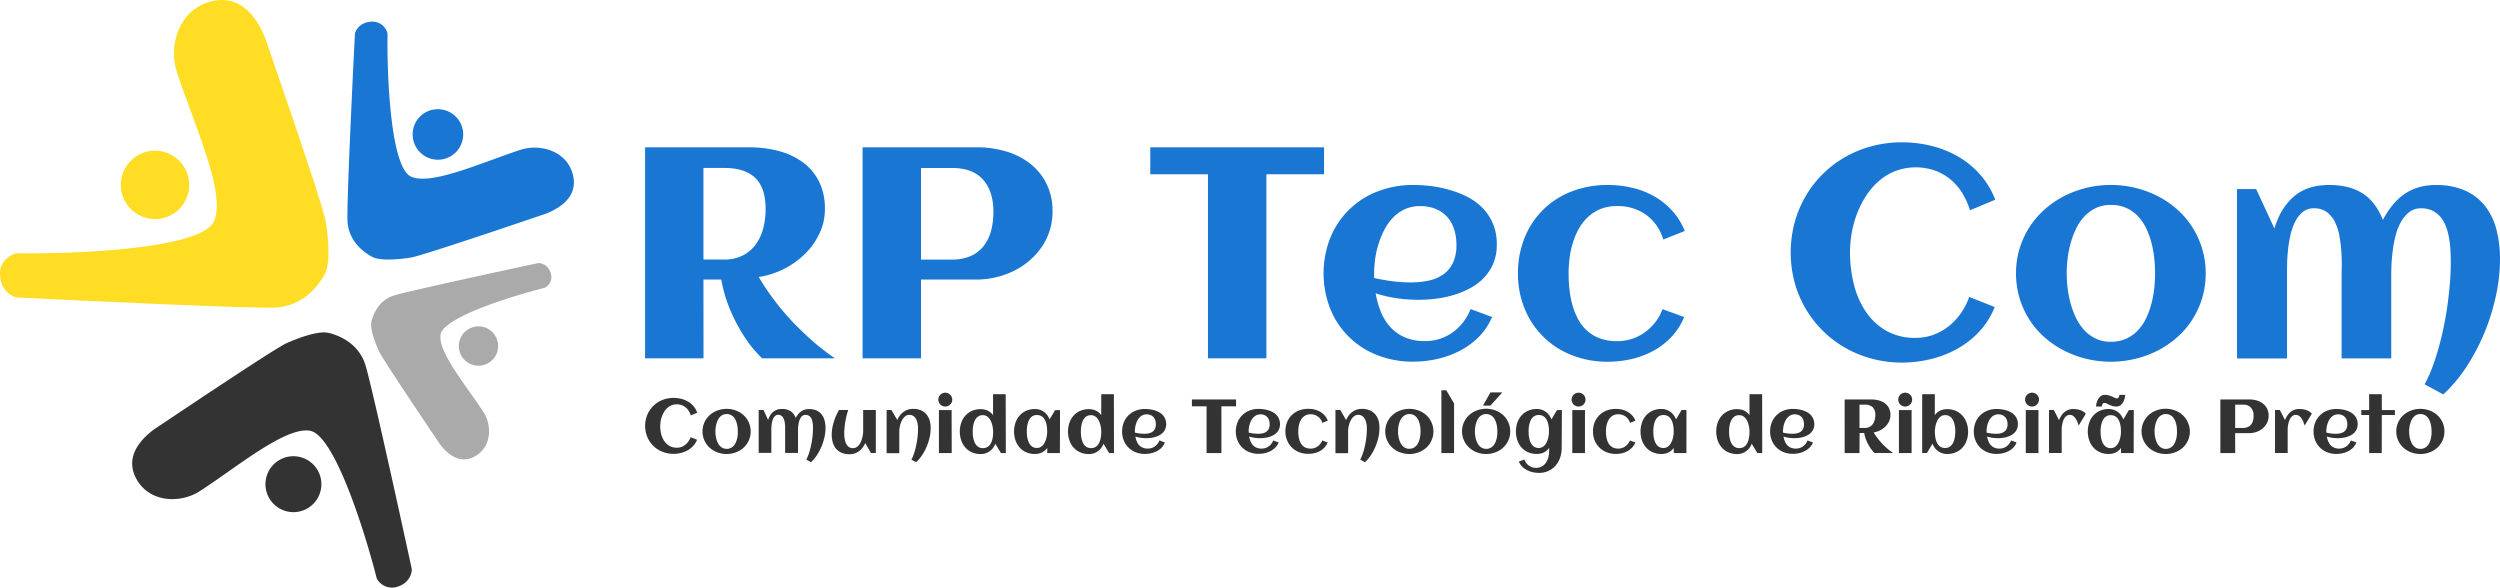 <svg xmlns="http://www.w3.org/2000/svg" viewBox="0 0 1089 256"><defs><style>.cls-1{fill:#ffdd25}.cls-2{fill:#333}.cls-3{fill:#1976d2}.cls-4{fill:#aaa}</style></defs><g id="Layer_2" data-name="Layer 2"><g id="Layer_1-2" data-name="Layer 1"><g id="Canvas"><g id="Component"><g id="Union"><path id="path0_fill" data-name="path0 fill" class="cls-1" d="M0 119.14c0-5.73 4.8-8.27 7.21-8.82 26.24.37 80.16-1.87 85.92-13.78C97.54 87.42 90 67.08 83 48.14c-2.15-5.81-4.25-11.49-5.94-16.67C73.27 19.9 77.83 4.13 92 .6S112.71 10 115.3 16c0 0 25.5 73.33 26.61 80.5s2.22 18.19-.55 23.16-9.42 13.78-21.62 14.33c-9.76.44-79.08-2.76-112.53-4.41C4.8 129.06 0 126.2 0 119.14z"/><path id="path1_fill" data-name="path1 fill" class="cls-1" d="M67.63 95.43a14.89 14.89 0 1 0-15-14.89 14.93 14.93 0 0 0 15 14.89z"/></g><g id="Union-2" data-name="Union"><path id="path2_fill" data-name="path2 fill" class="cls-2" d="M172.6 255.74a7.53 7.53 0 0 1-8.49-3.78c-5.24-20.6-18.38-62.31-29-64.31-8.14-1.53-22.64 8.65-36.13 18.12-4.14 2.91-8.19 5.75-11.93 8.16-8.36 5.4-21.79 5.16-27.57-5.2s3.05-18.17 7.3-21.47c0 0 52.62-35.4 58.05-37.78s13.92-5.57 18.43-4.45 12.89 4.47 15.89 13.89c2.41 7.54 14.49 62.45 20.23 89 .06 1.97-1.19 6.33-6.78 7.82z"/><path id="path3_fill" data-name="path3 fill" class="cls-2" d="M139.6 207.82a12.18 12.18 0 1 0-8.6 14.85 12.19 12.19 0 0 0 8.6-14.85z"/></g><g id="Union-3" data-name="Union"><path id="path4_fill" data-name="path4 fill" class="cls-3" d="M162.32 9.42a6.74 6.74 0 0 1 6.49 5.22c-.27 19 1.38 58.06 10.14 62.24 6.71 3.2 21.68-2.26 35.61-7.34 4.28-1.56 8.46-3.08 12.27-4.31 8.52-2.74 20.13.56 22.72 10.84s-6.9 15-11.36 16.86c0 0-54 18.47-59.24 19.27s-13.39 1.61-17-.4-10.18-6.8-10.59-15.65c-.32-7.07 2-57.29 3.25-81.51.39-1.74 2.51-5.22 7.71-5.22z"/><path id="path5_fill" data-name="path5 fill" class="cls-3" d="M179.76 58.41a11 11 0 1 0 11-10.84 10.9 10.9 0 0 0-11 10.84z"/></g><g id="Union-4" data-name="Union"><path id="path6_fill" data-name="path6 fill" class="cls-4" d="M240 119.34a5.26 5.26 0 0 1-2.66 6c-14.55 3.66-44 12.84-45.41 20.31-1.07 5.71 6.13 15.9 12.84 25.38 2.06 2.91 4.07 5.75 5.78 8.38 3.82 5.87 3.66 15.3-3.65 19.35s-12.84-2.16-15.17-5.14c0 0-25.06-37-26.74-40.78s-3.99-9.84-3.16-12.99 3.14-9 9.8-11.14c5.32-1.68 44.11-10.11 62.83-14.12 1.41-.05 4.54.84 5.54 4.75z"/><path id="path7_fill" data-name="path7 fill" class="cls-4" d="M206.19 142.47a8.56 8.56 0 1 0 10.5 6.06 8.53 8.53 0 0 0-10.5-6.06z"/></g></g></g><path class="cls-3" d="M306.45 156.09H281V64.17h45.38a50.53 50.53 0 0 1 12.37 1.5 31.51 31.51 0 0 1 10.54 4.72 23.6 23.6 0 0 1 7.31 8.33 26 26 0 0 1 2.72 12.38 24.4 24.4 0 0 1-2.4 10.69 31.5 31.5 0 0 1-6.41 8.94 36.68 36.68 0 0 1-20 9.93q2.5 4.21 5.22 8t5.51 7.05q2.79 3.29 5.54 6.06t5.26 5.07a103.54 103.54 0 0 0 11.67 9.26H332a52.58 52.58 0 0 1-7.31-8.75 77.14 77.14 0 0 1-5.93-10.76 63.23 63.23 0 0 1-4.58-14.84h-7.76zm27.05-65q0-9.26-4.52-13.6t-13.56-4.34h-9v39.9h9a17.36 17.36 0 0 0 8.24-1.82 16.07 16.07 0 0 0 5.61-4.85 20.78 20.78 0 0 0 3.21-7 33 33 0 0 0 1.02-8.27zm67.69 65h-25.45V64.17h49.87A44.22 44.22 0 0 1 438 65.89a31.6 31.6 0 0 1 10.48 5.2 25.73 25.73 0 0 1 7.28 8.75 26.54 26.54 0 0 1 2.72 12.35 26.89 26.89 0 0 1-1.28 8.39 27.21 27.21 0 0 1-3.56 7.18 31 31 0 0 1-5.35 5.87 32.11 32.11 0 0 1-6.73 4.4 36.57 36.57 0 0 1-7.72 2.74 35.86 35.86 0 0 1-8.24 1h-24.41zm31.54-63.9q0-8.87-4.52-13.95t-13.62-5.07h-13.4v39.9h13.4a19.91 19.91 0 0 0 8.3-1.56 14.66 14.66 0 0 0 5.61-4.37 18.52 18.52 0 0 0 3.21-6.61 31.91 31.91 0 0 0 1.02-8.34zm118.91 63.9h-25.45V75.92h-25.13V64.17h75.7v11.75h-25.12zM652 106.56a20.87 20.87 0 0 1-1.47 8.08 20.4 20.4 0 0 1-4 6.22 24.11 24.11 0 0 1-5.87 4.53 37.84 37.84 0 0 1-7.12 3 45.25 45.25 0 0 1-7.79 1.69 61.53 61.53 0 0 1-7.79.51 66.82 66.82 0 0 1-9.49-.67 55.69 55.69 0 0 1-9.23-2.14 37.9 37.9 0 0 0 2.24 8 22.27 22.27 0 0 0 4.1 6.64 18.41 18.41 0 0 0 6.31 4.5 21.8 21.8 0 0 0 8.88 1.66 20.41 20.41 0 0 0 6.47-1 20.72 20.72 0 0 0 5.64-2.87 21.58 21.58 0 0 0 4.52-4.4 23.08 23.08 0 0 0 3.17-5.68l9.36 3.45a26.76 26.76 0 0 1-5.8 8.71 33.45 33.45 0 0 1-8.33 6.06 40.44 40.44 0 0 1-9.87 3.54 48.09 48.09 0 0 1-10.35 1.15 42.14 42.14 0 0 1-15.58-2.82 36 36 0 0 1-20.51-20.14 42.28 42.28 0 0 1 0-31A36 36 0 0 1 600 83.42a42.14 42.14 0 0 1 15.64-2.84 63.32 63.32 0 0 1 8.4.57 51.36 51.36 0 0 1 8.3 1.85 40.44 40.44 0 0 1 7.66 3.19 24.36 24.36 0 0 1 6.25 4.88 22.55 22.55 0 0 1 4.23 6.73 22.91 22.91 0 0 1 1.52 8.76zm-53.4 14.55q4 .89 7.95 1.4a62.72 62.72 0 0 0 8 .51 36.46 36.46 0 0 0 7.85-.8 17.11 17.11 0 0 0 6.28-2.68 13.08 13.08 0 0 0 4.2-5 17.57 17.57 0 0 0 1.54-7.79 22 22 0 0 0-1-6.89 14.74 14.74 0 0 0-3-5.36 13.86 13.86 0 0 0-5-3.48 17.53 17.53 0 0 0-6.86-1.24 15.55 15.55 0 0 0-6.56 1.33 17 17 0 0 0-5.13 3.61 22.25 22.25 0 0 0-3.78 5.27 38.17 38.17 0 0 0-2.6 6.26 39.31 39.31 0 0 0-1.47 6.58 46.68 46.68 0 0 0-.45 6.26v1a8 8 0 0 0 .05 1.02zm135.28-20.49l-9.36 3.7A20.45 20.45 0 0 0 717 93.54a21.11 21.11 0 0 0-12.63-3.77 18.93 18.93 0 0 0-7.06 1.23 17.47 17.47 0 0 0-5.45 3.42 21 21 0 0 0-4 5 31.44 31.44 0 0 0-2.66 6.13 38.83 38.83 0 0 0-1.47 6.73 52.51 52.51 0 0 0-.45 6.73 66.2 66.2 0 0 0 .38 7.09A41.4 41.4 0 0 0 685 133a29.86 29.86 0 0 0 2.47 6.13 18.36 18.36 0 0 0 3.88 4.95 17.28 17.28 0 0 0 5.58 3.32 21.21 21.21 0 0 0 7.47 1.21 20.41 20.41 0 0 0 6.47-1 20.72 20.72 0 0 0 5.64-2.87 22.28 22.28 0 0 0 4.55-4.4 21 21 0 0 0 3.14-5.68l9.42 3.45a28.47 28.47 0 0 1-5.61 8.71 31.69 31.69 0 0 1-7.92 6.06 37.06 37.06 0 0 1-9.49 3.54 46.21 46.21 0 0 1-10.26 1.15 42 42 0 0 1-15.58-2.84 36.26 36.26 0 0 1-20.58-20.17 39.73 39.73 0 0 1-2.95-15.48 40.53 40.53 0 0 1 2.92-15.58 35.62 35.62 0 0 1 20.48-20.11 42.74 42.74 0 0 1 15.7-2.81 46.71 46.71 0 0 1 10.51 1.18 35.9 35.9 0 0 1 9.52 3.64 32.09 32.09 0 0 1 7.88 6.22 29.15 29.15 0 0 1 5.64 9zM869.13 87l-11 4.6a32.41 32.41 0 0 0-3.43-7.6 24.1 24.1 0 0 0-5.13-5.9 22.75 22.75 0 0 0-6.76-3.83 25.61 25.61 0 0 0-17.08.19 24.51 24.51 0 0 0-7.18 4.31 30.15 30.15 0 0 0-5.55 6.34 42.09 42.09 0 0 0-4 7.76 44.52 44.52 0 0 0-2.37 8.52 50 50 0 0 0-.77 8.62 57.75 57.75 0 0 0 1.57 13.34 37.73 37.73 0 0 0 5 11.94 27.11 27.11 0 0 0 8.88 8.59 25.1 25.1 0 0 0 13.2 3.29 21.87 21.87 0 0 0 7.76-1.37A24 24 0 0 0 849 142a26.43 26.43 0 0 0 5.22-5.65 30.3 30.3 0 0 0 3.59-7l11.09 4.4a34.24 34.24 0 0 1-6.67 10.63 38.54 38.54 0 0 1-9.65 7.56 46.37 46.37 0 0 1-11.6 4.5 52.75 52.75 0 0 1-12.47 1.5 50.62 50.62 0 0 1-13-1.66 48.65 48.65 0 0 1-11.63-4.72 47 47 0 0 1-17.28-17 47.17 47.17 0 0 1-4.87-11.56 50.52 50.52 0 0 1 0-26 47.76 47.76 0 0 1 4.81-11.55 46.74 46.74 0 0 1 17.28-17.08 48.68 48.68 0 0 1 11.63-4.72 50.62 50.62 0 0 1 13-1.66 53.52 53.52 0 0 1 12.79 1.53 44.44 44.44 0 0 1 11.63 4.63 38.66 38.66 0 0 1 9.58 7.79A35.46 35.46 0 0 1 869.13 87zm91.67 32.07a36.79 36.79 0 0 1-1.54 10.79 37.78 37.78 0 0 1-4.26 9.32 36.39 36.39 0 0 1-6.57 7.69 40.76 40.76 0 0 1-8.43 5.78 44.27 44.27 0 0 1-9.81 3.64 45.65 45.65 0 0 1-21.44 0 44.37 44.37 0 0 1-9.78-3.64 40.73 40.73 0 0 1-8.43-5.78 36.36 36.36 0 0 1-6.57-7.69 37.61 37.61 0 0 1-4.26-9.35 38.37 38.37 0 0 1 0-21.51A37.62 37.62 0 0 1 884 99a36.39 36.39 0 0 1 6.57-7.69 40.78 40.78 0 0 1 8.43-5.82 44.74 44.74 0 0 1 20.48-4.92 45.08 45.08 0 0 1 10.74 1.28 44.33 44.33 0 0 1 9.78 3.64 40.81 40.81 0 0 1 8.43 5.78A36.43 36.43 0 0 1 955 99a37.66 37.66 0 0 1 4.26 9.35 36.89 36.89 0 0 1 1.54 10.72zm-22.05 0a63.35 63.35 0 0 0-.35-6.48 47 47 0 0 0-1.19-6.7 34.36 34.36 0 0 0-2.28-6.32 20.78 20.78 0 0 0-3.56-5.3 15.66 15.66 0 0 0-11.92-5 14.9 14.9 0 0 0-6.6 1.4 16.75 16.75 0 0 0-5 3.73 21.24 21.24 0 0 0-3.59 5.39 38.93 38.93 0 0 0-2.34 6.35 44.36 44.36 0 0 0-1.28 6.64 51.59 51.59 0 0 0 0 12.58 45.27 45.27 0 0 0 1.28 6.67 37.5 37.5 0 0 0 2.34 6.35 21.42 21.42 0 0 0 3.59 5.36 16.72 16.72 0 0 0 5 3.73 14.89 14.89 0 0 0 6.6 1.4 15.93 15.93 0 0 0 6.79-1.37 16.33 16.33 0 0 0 5.1-3.67 20.45 20.45 0 0 0 3.56-5.3 36.44 36.44 0 0 0 2.28-6.32 45.13 45.13 0 0 0 1.22-6.7 62.42 62.42 0 0 0 .35-6.44zm150.25-6a74.35 74.35 0 0 1-1.79 15.83 94.63 94.63 0 0 1-5 16.05 89.49 89.49 0 0 1-7.79 14.78 63 63 0 0 1-10.13 12.07l-8.14-4.4a53.11 53.11 0 0 0 3.4-7.47q1.54-4.15 2.82-8.75t2.24-9.45q1-4.85 1.63-9.67t1-9.35q.32-4.53.32-8.49 0-2.23-.13-4.85a48.65 48.65 0 0 0-.54-5.23 29.24 29.24 0 0 0-1.25-5 15.21 15.21 0 0 0-2.28-4.28 10.67 10.67 0 0 0-3.59-3 11.06 11.06 0 0 0-5.16-1.12 8.14 8.14 0 0 0-5 1.56 13.72 13.72 0 0 0-3.56 4.05 23 23 0 0 0-2.34 5.62 49.77 49.77 0 0 0-1.31 6.29q-.45 3.16-.61 6t-.16 4.85v37H1020v-34.36q0-2.23.06-5.39t-.16-6.61a62.32 62.32 0 0 0-.83-6.86 23 23 0 0 0-1.92-6.1 12 12 0 0 0-3.56-4.37 9.11 9.11 0 0 0-5.64-1.69 7.4 7.4 0 0 0-4.84 1.6 12.94 12.94 0 0 0-3.27 4.12 24 24 0 0 0-2.05 5.68 54 54 0 0 0-1.09 6.32q-.35 3.16-.42 6t-.06 4.69v37h-21.77V82.36h8.33l7.95 17.17q2.69-8.94 8.49-13.95t15.42-5q8.65 0 14.36 3.57t9 11.62a38.89 38.89 0 0 1 4.13-6.32 25.53 25.53 0 0 1 5.06-4.79 21.73 21.73 0 0 1 6.19-3 25.23 25.23 0 0 1 7.5-1.05 30.81 30.81 0 0 1 12.9 2.39 23.19 23.19 0 0 1 8.75 6.8 27.74 27.74 0 0 1 4.94 10.31 51.69 51.69 0 0 1 1.53 12.96z"/><path class="cls-2" d="M303.7 179.78l-2.79 1.17A8.22 8.22 0 0 0 300 179a6.12 6.12 0 0 0-1.3-1.5 5.78 5.78 0 0 0-1.72-1 6.51 6.51 0 0 0-4.34 0 6.24 6.24 0 0 0-1.83 1.1 7.66 7.66 0 0 0-1.41 1.62 10.72 10.72 0 0 0-1 2 11.35 11.35 0 0 0-.6 2.17 12.72 12.72 0 0 0-.2 2.19 14.68 14.68 0 0 0 .4 3.42 9.61 9.61 0 0 0 1.27 3 6.9 6.9 0 0 0 2.26 2.18 6.38 6.38 0 0 0 3.36.84 5.56 5.56 0 0 0 2-.35 6.11 6.11 0 0 0 1.69-1 6.72 6.72 0 0 0 1.33-1.44 7.68 7.68 0 0 0 .91-1.79l2.82 1.12a8.7 8.7 0 0 1-1.69 2.7 9.8 9.8 0 0 1-2.45 1.92 11.78 11.78 0 0 1-2.95 1.14 13.41 13.41 0 0 1-3.17.38 12.86 12.86 0 0 1-3.32-.42 12.38 12.38 0 0 1-3-1.2 11.94 11.94 0 0 1-4.39-4.33 12 12 0 0 1-1.22-2.93 12.84 12.84 0 0 1 0-6.6 12.13 12.13 0 0 1 1.22-2.94 11.88 11.88 0 0 1 4.39-4.34 12.38 12.38 0 0 1 3-1.2 12.86 12.86 0 0 1 3.32-.42 13.6 13.6 0 0 1 3.25.39 11.29 11.29 0 0 1 3 1.18 9.82 9.82 0 0 1 2.44 2 9 9 0 0 1 1.63 2.89zm23.3 8.16a9.35 9.35 0 0 1-.39 2.74 9.59 9.59 0 0 1-1.08 2.37 9.26 9.26 0 0 1-1.67 2 10.37 10.37 0 0 1-2.14 1.47 11.26 11.26 0 0 1-2.49.92 11.61 11.61 0 0 1-5.45 0 11.3 11.3 0 0 1-2.49-.92 10.37 10.37 0 0 1-2.14-1.47 9.26 9.26 0 0 1-1.67-2 9.55 9.55 0 0 1-1.08-2.38 9.75 9.75 0 0 1 0-5.47 9.55 9.55 0 0 1 1.08-2.38 9.26 9.26 0 0 1 1.67-2 10.37 10.37 0 0 1 2.14-1.47 11.37 11.37 0 0 1 5.21-1.25 11.45 11.45 0 0 1 2.73.32 11.26 11.26 0 0 1 2.49.92 10.37 10.37 0 0 1 2.14 1.47 9.26 9.26 0 0 1 1.67 2 9.55 9.55 0 0 1 1.08 2.38 9.38 9.38 0 0 1 .39 2.75zm-5.61 0a16.13 16.13 0 0 0-.09-1.65 11.91 11.91 0 0 0-.3-1.7 8.69 8.69 0 0 0-.58-1.61 5.28 5.28 0 0 0-.9-1.35 4 4 0 0 0-3-1.27 3.79 3.79 0 0 0-1.68.36 4.25 4.25 0 0 0-1.28.95 5.4 5.4 0 0 0-.91 1.37 9.93 9.93 0 0 0-.59 1.61 11.27 11.27 0 0 0-.33 1.69 13.12 13.12 0 0 0 0 3.2 11.49 11.49 0 0 0 .33 1.7 9.58 9.58 0 0 0 .59 1.61 5.45 5.45 0 0 0 .91 1.36 4.25 4.25 0 0 0 1.28.95 3.79 3.79 0 0 0 1.68.36 4 4 0 0 0 1.73-.35 4.16 4.16 0 0 0 1.3-.93 5.18 5.18 0 0 0 .9-1.35 9.29 9.29 0 0 0 .58-1.61 11.41 11.41 0 0 0 .31-1.7 15.9 15.9 0 0 0 .06-1.64zm38.21-1.53a18.91 18.91 0 0 1-.46 4 24 24 0 0 1-1.28 4.08 22.69 22.69 0 0 1-2 3.76 16 16 0 0 1-2.57 3.07l-2.07-1.12a13.42 13.42 0 0 0 .86-1.9q.39-1.06.72-2.22t.57-2.4q.24-1.23.42-2.46t.25-2.38q.08-1.15.08-2.16v-1.23a12.28 12.28 0 0 0-.14-1.33 7.44 7.44 0 0 0-.32-1.27 3.85 3.85 0 0 0-.58-1.09 2.71 2.71 0 0 0-.91-.76 2.81 2.81 0 0 0-1.31-.28 2.07 2.07 0 0 0-1.28.4 3.5 3.5 0 0 0-.9 1 5.84 5.84 0 0 0-.59 1.43 12.63 12.63 0 0 0-.33 1.6q-.11.8-.15 1.53t0 1.23v9.4H342v-11.78a15.76 15.76 0 0 0-.21-1.74 5.85 5.85 0 0 0-.49-1.55 3 3 0 0 0-.9-1.11 2.32 2.32 0 0 0-1.43-.43 1.88 1.88 0 0 0-1.23.41 3.28 3.28 0 0 0-.83 1 6.13 6.13 0 0 0-.52 1.44 13.8 13.8 0 0 0-.28 1.61q-.09.8-.11 1.53t0 1.19v9.4h-5.52v-18.67h2.12l2 4.37a7.34 7.34 0 0 1 2.16-3.55 5.79 5.79 0 0 1 3.92-1.27 6.76 6.76 0 0 1 3.65.91 6 6 0 0 1 2.28 3 10 10 0 0 1 1.05-1.61 6.47 6.47 0 0 1 1.29-1.22 5.53 5.53 0 0 1 1.57-.77 6.42 6.42 0 0 1 1.91-.27 7.83 7.83 0 0 1 3.28.62 5.89 5.89 0 0 1 2.22 1.73 7 7 0 0 1 1.25 2.62 13.14 13.14 0 0 1 .42 3.24zm2.7 2.92a16.9 16.9 0 0 1 .22-2.66 21.05 21.05 0 0 1 .64-2.76 24.61 24.61 0 0 1 1-2.73 23 23 0 0 1 1.32-2.58h4q-.41 1.22-.73 2.54t-.54 2.65q-.22 1.32-.34 2.59t-.12 2.35q0 .63.06 1.36a12 12 0 0 0 .2 1.44 7.89 7.89 0 0 0 .42 1.39 4.42 4.42 0 0 0 .69 1.18 3.11 3.11 0 0 0 1 .81 3.23 3.23 0 0 0 1.44.3 2.9 2.9 0 0 0 1.46-.37 4 4 0 0 0 1.13-1 5.92 5.92 0 0 0 .83-1.36 10.78 10.78 0 0 0 .56-1.57 12.34 12.34 0 0 0 .33-1.57A10.25 10.25 0 0 0 376 188v-9.4h5.51v18.74h-2.12L376.9 193a9.42 9.42 0 0 1-1.15 2 7.54 7.54 0 0 1-1.54 1.52 6.73 6.73 0 0 1-1.91 1 7.33 7.33 0 0 1-2.27.34 8.46 8.46 0 0 1-3.41-.63 6.61 6.61 0 0 1-2.41-1.75 7.32 7.32 0 0 1-1.43-2.67 11.61 11.61 0 0 1-.48-3.48zm43.09-2.72a18 18 0 0 1-.46 4 24.14 24.14 0 0 1-1.3 4 22.39 22.39 0 0 1-2 3.72 16.14 16.14 0 0 1-2.54 3l-2.09-1.11a15.91 15.91 0 0 0 .83-1.82q.39-1 .71-2.13t.57-2.33q.25-1.2.42-2.38t.26-2.29q.09-1.11.09-2.07v-1.36a10.13 10.13 0 0 0-.2-1.44 9 9 0 0 0-.42-1.39 4 4 0 0 0-.69-1.17 3.34 3.34 0 0 0-1-.81 3.17 3.17 0 0 0-1.44-.31 2.86 2.86 0 0 0-1.45.37 4.1 4.1 0 0 0-1.12 1 6.15 6.15 0 0 0-.84 1.36 10.19 10.19 0 0 0-.57 1.57 11.75 11.75 0 0 0-.42 3v9.4h-5.52v-18.81h2.12l2.53 4.37a8.88 8.88 0 0 1 1.14-2 7.64 7.64 0 0 1 1.55-1.53 6.73 6.73 0 0 1 1.91-1 7.33 7.33 0 0 1 2.27-.34 8.46 8.46 0 0 1 3.41.63 6.56 6.56 0 0 1 2.41 1.76 7.4 7.4 0 0 1 1.43 2.68 11.55 11.55 0 0 1 .41 3.43zm9.42-12.53a2.94 2.94 0 0 1-.24 1.17 3 3 0 0 1-1.61 1.6 3 3 0 0 1-1.17.24 2.92 2.92 0 0 1-1.17-.24 3 3 0 0 1-1-.64 3 3 0 0 1-.64-1 2.94 2.94 0 0 1-.24-1.17 2.88 2.88 0 0 1 .24-1.16 3 3 0 0 1 1.6-1.59 2.92 2.92 0 0 1 1.17-.24 3 3 0 0 1 1.17.24 3 3 0 0 1 1.61 1.59 2.88 2.88 0 0 1 .28 1.2zm-.24 23.27H409v-18.73h5.52zm23.57 0H436l-2.44-4.07a6.72 6.72 0 0 1-1 1.85 6.8 6.8 0 0 1-1.45 1.42 6.6 6.6 0 0 1-3.89 1.24 9.27 9.27 0 0 1-3.85-.76 8.37 8.37 0 0 1-2.87-2.09 9.14 9.14 0 0 1-1.79-3.11 12.15 12.15 0 0 1 0-7.66 9.05 9.05 0 0 1 1.79-3.1 8.42 8.42 0 0 1 2.87-2.08 9.27 9.27 0 0 1 3.85-.76 7.15 7.15 0 0 1 3 .63 6 6 0 0 1 2.35 2v-9.14h5.51zM432.6 188a11.54 11.54 0 0 0-.1-1.43 11.87 11.87 0 0 0-.31-1.57 9.64 9.64 0 0 0-.55-1.54 5.71 5.71 0 0 0-.84-1.33 3.91 3.91 0 0 0-1.16-.93 3.17 3.17 0 0 0-1.51-.35 3.52 3.52 0 0 0-2.79 1.23 4.94 4.94 0 0 0-.81 1.29 8.52 8.52 0 0 0-.5 1.53 12.34 12.34 0 0 0-.25 1.6q-.07.8-.07 1.52t.07 1.52a12.34 12.34 0 0 0 .25 1.6 8.75 8.75 0 0 0 .5 1.53 4.9 4.9 0 0 0 .81 1.3 3.52 3.52 0 0 0 2.79 1.23 3.84 3.84 0 0 0 1.63-.32A3.62 3.62 0 0 0 431 194a4.87 4.87 0 0 0 .81-1.28 8.24 8.24 0 0 0 .5-1.53 12.58 12.58 0 0 0 .25-1.61q.04-.85.04-1.58zm29.09 9.35h-5.51v-2.24a6.1 6.1 0 0 1-2.35 2 7.07 7.07 0 0 1-3 .64A9.27 9.27 0 0 1 447 197a8.37 8.37 0 0 1-2.87-2.09 9.14 9.14 0 0 1-1.79-3.11 12.15 12.15 0 0 1 0-7.66 9.14 9.14 0 0 1 1.79-3.11 8.37 8.37 0 0 1 2.87-2.09 9.27 9.27 0 0 1 3.85-.76 6.6 6.6 0 0 1 3.89 1.24 6.71 6.71 0 0 1 1.45 1.43 6.85 6.85 0 0 1 1 1.86l2.44-4.07h2.12zm-5.54-9.41q0-.73-.07-1.54a12.31 12.31 0 0 0-.25-1.61 8.29 8.29 0 0 0-.5-1.52 4.87 4.87 0 0 0-.81-1.28 3.62 3.62 0 0 0-1.2-.88 3.84 3.84 0 0 0-1.63-.32 3.52 3.52 0 0 0-2.79 1.21 4.94 4.94 0 0 0-.81 1.29 8.52 8.52 0 0 0-.5 1.53 12.34 12.34 0 0 0-.25 1.6q-.07.8-.07 1.52t.07 1.53a12.31 12.31 0 0 0 .25 1.61 8.52 8.52 0 0 0 .5 1.53 4.94 4.94 0 0 0 .81 1.29 3.52 3.52 0 0 0 2.79 1.23 3.17 3.17 0 0 0 1.51-.35 3.91 3.91 0 0 0 1.16-.93 5.71 5.71 0 0 0 .84-1.33 9.64 9.64 0 0 0 .55-1.54 12.19 12.19 0 0 0 .41-3zm29.1 9.41h-2.12l-2.44-4.07a6.72 6.72 0 0 1-1 1.85 6.8 6.8 0 0 1-1.45 1.42 6.6 6.6 0 0 1-3.89 1.24 9.27 9.27 0 0 1-3.85-.76 8.37 8.37 0 0 1-2.87-2.09 9.14 9.14 0 0 1-1.79-3.11 12.15 12.15 0 0 1 0-7.66 9.05 9.05 0 0 1 1.79-3.1 8.42 8.42 0 0 1 2.87-2.08 9.27 9.27 0 0 1 3.85-.76 7.15 7.15 0 0 1 3 .63 6 6 0 0 1 2.35 2v-9.14h5.51zm-5.54-9.35a11.54 11.54 0 0 0-.1-1.43 11.87 11.87 0 0 0-.31-1.57 9.64 9.64 0 0 0-.55-1.54 5.71 5.71 0 0 0-.84-1.33 3.91 3.91 0 0 0-1.16-.93 3.17 3.17 0 0 0-1.51-.35 3.52 3.52 0 0 0-2.79 1.23 4.94 4.94 0 0 0-.81 1.29 8.52 8.52 0 0 0-.5 1.53 12.34 12.34 0 0 0-.25 1.6q-.07.8-.07 1.52t.07 1.52a12.34 12.34 0 0 0 .25 1.6 8.75 8.75 0 0 0 .5 1.53 4.9 4.9 0 0 0 .81 1.3 3.52 3.52 0 0 0 2.79 1.23 3.84 3.84 0 0 0 1.63-.32 3.62 3.62 0 0 0 1.2-.88 4.87 4.87 0 0 0 .81-1.28 8.24 8.24 0 0 0 .5-1.53 12.58 12.58 0 0 0 .25-1.61q.08-.85.08-1.58zm28.29-3.24a5.3 5.3 0 0 1-.37 2.05 5.18 5.18 0 0 1-1 1.58 6.14 6.14 0 0 1-1.49 1.15 9.61 9.61 0 0 1-1.81.77 11.52 11.52 0 0 1-2 .43 15.61 15.61 0 0 1-2 .13 17 17 0 0 1-2.41-.17 14.17 14.17 0 0 1-2.35-.54 9.66 9.66 0 0 0 .57 2 5.67 5.67 0 0 0 1 1.69 4.69 4.69 0 0 0 1.61 1.14 5.54 5.54 0 0 0 2.26.42 5.19 5.19 0 0 0 1.65-.26 5.25 5.25 0 0 0 1.43-.73 5.51 5.51 0 0 0 1.15-1.12 5.84 5.84 0 0 0 .81-1.44l2.38.88A6.8 6.8 0 0 1 506 195a8.49 8.49 0 0 1-2.12 1.54 10.27 10.27 0 0 1-2.51.9 12.22 12.22 0 0 1-2.63.29 10.72 10.72 0 0 1-4-.72 9.14 9.14 0 0 1-5.21-5.12 10.75 10.75 0 0 1 0-7.89 9.14 9.14 0 0 1 5.21-5.12 10.72 10.72 0 0 1 4-.72 16.09 16.09 0 0 1 2.13.15 13.06 13.06 0 0 1 2.12.46 10.29 10.29 0 0 1 1.94.82 6.17 6.17 0 0 1 1.59 1.24 5.74 5.74 0 0 1 1.08 1.71 5.81 5.81 0 0 1 .4 2.22zm-13.57 3.7q1 .23 2 .36a15.93 15.93 0 0 0 2 .13 9.26 9.26 0 0 0 2-.2 4.36 4.36 0 0 0 1.6-.68 3.33 3.33 0 0 0 1.07-1.27 4.47 4.47 0 0 0 .39-2 5.6 5.6 0 0 0-.26-1.75 3.74 3.74 0 0 0-.77-1.36 3.52 3.52 0 0 0-1.26-.88 4.46 4.46 0 0 0-1.74-.32 4 4 0 0 0-1.67.34 4.33 4.33 0 0 0-1.3.92 5.66 5.66 0 0 0-1 1.34 9.69 9.69 0 0 0-.66 1.59 10 10 0 0 0-.37 1.67 11.94 11.94 0 0 0-.11 1.59v.26a2.12 2.12 0 0 0 .03.26zm37.62 8.89h-6.47V177h-6.39v-3h19.24v3h-6.39zm25.52-12.59a5.3 5.3 0 0 1-.37 2.05 5.18 5.18 0 0 1-1 1.58 6.14 6.14 0 0 1-1.49 1.15 9.61 9.61 0 0 1-1.81.77 11.52 11.52 0 0 1-2 .43 15.61 15.61 0 0 1-2 .13 17 17 0 0 1-2.41-.17 14.17 14.17 0 0 1-2.35-.54 9.66 9.66 0 0 0 .57 2 5.67 5.67 0 0 0 1 1.69 4.69 4.69 0 0 0 1.61 1.14 5.54 5.54 0 0 0 2.26.42 5.19 5.19 0 0 0 1.65-.26 5.25 5.25 0 0 0 1.43-.73 5.51 5.51 0 0 0 1.15-1.12 5.84 5.84 0 0 0 .81-1.44l2.38.88a6.8 6.8 0 0 1-1.47 2.22 8.49 8.49 0 0 1-2.12 1.54 10.27 10.27 0 0 1-2.51.9 12.22 12.22 0 0 1-2.63.29 10.72 10.72 0 0 1-4-.72 9.14 9.14 0 0 1-5.21-5.12 10.75 10.75 0 0 1 0-7.89 9.14 9.14 0 0 1 5.21-5.12 10.72 10.72 0 0 1 4-.72 16.09 16.09 0 0 1 2.13.15 13.06 13.06 0 0 1 2.12.46 10.29 10.29 0 0 1 1.94.82 6.17 6.17 0 0 1 1.59 1.24 5.74 5.74 0 0 1 1.08 1.71 5.81 5.81 0 0 1 .44 2.26zm-13.57 3.7q1 .23 2 .36a15.93 15.93 0 0 0 2 .13 9.26 9.26 0 0 0 2-.2 4.36 4.36 0 0 0 1.6-.68 3.33 3.33 0 0 0 1.07-1.27 4.47 4.47 0 0 0 .39-2 5.6 5.6 0 0 0-.26-1.75 3.74 3.74 0 0 0-.77-1.36 3.52 3.52 0 0 0-1.26-.88 4.46 4.46 0 0 0-1.74-.32 4 4 0 0 0-1.67.34 4.33 4.33 0 0 0-1.3.92 5.66 5.66 0 0 0-1 1.34 9.69 9.69 0 0 0-.66 1.59 10 10 0 0 0-.37 1.67 11.94 11.94 0 0 0-.11 1.59v.26a2.12 2.12 0 0 0 .08.26zm34.38-5.21l-2.38.94a5.2 5.2 0 0 0-1.91-2.74 5.36 5.36 0 0 0-3.21-1 4.81 4.81 0 0 0-1.8.32 4.45 4.45 0 0 0-1.39.87 5.32 5.32 0 0 0-1 1.28 8 8 0 0 0-.68 1.56 9.9 9.9 0 0 0-.37 1.71 13.43 13.43 0 0 0-.11 1.71 16.84 16.84 0 0 0 .1 1.8 10.57 10.57 0 0 0 .33 1.74 7.58 7.58 0 0 0 .63 1.56 4.67 4.67 0 0 0 1 1.26 4.4 4.4 0 0 0 1.42.84 5.4 5.4 0 0 0 1.9.31 5.19 5.19 0 0 0 1.65-.26 5.25 5.25 0 0 0 1.43-.73 5.67 5.67 0 0 0 1.16-1.12 5.36 5.36 0 0 0 .8-1.44l2.4.88a7.24 7.24 0 0 1-1.43 2.22 8.06 8.06 0 0 1-2 1.54 9.42 9.42 0 0 1-2.41.9 11.74 11.74 0 0 1-2.61.29 10.67 10.67 0 0 1-4-.72 9.22 9.22 0 0 1-5.23-5.13 10.11 10.11 0 0 1-.75-3.94 10.3 10.3 0 0 1 .74-4 9.05 9.05 0 0 1 5.21-5.11 10.86 10.86 0 0 1 4-.71 11.86 11.86 0 0 1 2.67.3 9.12 9.12 0 0 1 2.42.92 8.15 8.15 0 0 1 2 1.58 7.4 7.4 0 0 1 1.42 2.37zm22.5 3.36a18 18 0 0 1-.46 4 24.14 24.14 0 0 1-1.3 4 22.39 22.39 0 0 1-2 3.72 16.14 16.14 0 0 1-2.54 3l-2.07-1.12a15.91 15.91 0 0 0 .83-1.82q.39-1 .71-2.13t.57-2.33q.25-1.2.42-2.38t.26-2.29q.09-1.11.09-2.07v-1.36a10.13 10.13 0 0 0-.2-1.44 9 9 0 0 0-.42-1.39 4 4 0 0 0-.69-1.17 3.34 3.34 0 0 0-1-.81 3.17 3.17 0 0 0-1.44-.31 2.86 2.86 0 0 0-1.45.37 4.1 4.1 0 0 0-1.12 1 6.15 6.15 0 0 0-.84 1.36 10.19 10.19 0 0 0-.57 1.57 11.75 11.75 0 0 0-.42 3v9.4h-5.52v-18.8h2.12l2.53 4.37a8.88 8.88 0 0 1 1.14-2 7.64 7.64 0 0 1 1.55-1.53 6.73 6.73 0 0 1 1.91-1 7.33 7.33 0 0 1 2.27-.34 8.46 8.46 0 0 1 3.41.63 6.56 6.56 0 0 1 2.41 1.76 7.4 7.4 0 0 1 1.43 2.68 11.55 11.55 0 0 1 .39 3.43zm23.52 1.33a9.35 9.35 0 0 1-.39 2.74 9.59 9.59 0 0 1-1.08 2.37 9.26 9.26 0 0 1-1.67 2 10.37 10.37 0 0 1-2.14 1.47 11.26 11.26 0 0 1-2.49.92 11.61 11.61 0 0 1-5.45 0 11.3 11.3 0 0 1-2.49-.92 10.37 10.37 0 0 1-2.14-1.47 9.26 9.26 0 0 1-1.67-2 9.55 9.55 0 0 1-1.08-2.38 9.75 9.75 0 0 1 0-5.47 9.55 9.55 0 0 1 1.08-2.38 9.26 9.26 0 0 1 1.67-2 10.37 10.37 0 0 1 2.14-1.47 11.37 11.37 0 0 1 5.21-1.25 11.45 11.45 0 0 1 2.73.32 11.26 11.26 0 0 1 2.49.92 10.37 10.37 0 0 1 2.14 1.47 9.26 9.26 0 0 1 1.67 2 9.55 9.55 0 0 1 1.07 2.39 9.38 9.38 0 0 1 .4 2.74zm-5.61 0a16.13 16.13 0 0 0-.09-1.65 11.91 11.91 0 0 0-.3-1.7 8.69 8.69 0 0 0-.58-1.61 5.28 5.28 0 0 0-.9-1.35 4 4 0 0 0-3-1.27 3.79 3.79 0 0 0-1.68.36 4.25 4.25 0 0 0-1.28.95A5.4 5.4 0 0 0 610 183a9.93 9.93 0 0 0-.59 1.61 11.27 11.27 0 0 0-.33 1.69 13.12 13.12 0 0 0 0 3.2 11.49 11.49 0 0 0 .33 1.7 9.58 9.58 0 0 0 .59 1.61 5.45 5.45 0 0 0 .91 1.36 4.25 4.25 0 0 0 1.28.95 3.79 3.79 0 0 0 1.68.36 4 4 0 0 0 1.73-.35 4.16 4.16 0 0 0 1.3-.93 5.18 5.18 0 0 0 .9-1.35 9.29 9.29 0 0 0 .58-1.61 11.41 11.41 0 0 0 .31-1.7 15.9 15.9 0 0 0 .1-1.6zm14.59 9.41h-5.51V170H630l3.39 5.7zm24.47-9.41a9.35 9.35 0 0 1-.39 2.74 9.57 9.57 0 0 1-1.08 2.37 9.24 9.24 0 0 1-1.67 2 10.36 10.36 0 0 1-2.14 1.47 11.25 11.25 0 0 1-2.49.92 11.61 11.61 0 0 1-5.45 0 11.32 11.32 0 0 1-2.49-.92A10.38 10.38 0 0 1 640 195a9.26 9.26 0 0 1-1.67-2 9.55 9.55 0 0 1-1.08-2.38 9.75 9.75 0 0 1 0-5.47 9.55 9.55 0 0 1 1.08-2.38 9.26 9.26 0 0 1 1.67-2 10.38 10.38 0 0 1 2.14-1.47 11.38 11.38 0 0 1 5.21-1.25 11.46 11.46 0 0 1 2.73.32 11.25 11.25 0 0 1 2.49.92 10.36 10.36 0 0 1 2.14 1.47 9.24 9.24 0 0 1 1.67 2 9.53 9.53 0 0 1 1.08 2.38 9.38 9.38 0 0 1 .39 2.8zm-5.61 0a16.3 16.3 0 0 0-.09-1.65 11.91 11.91 0 0 0-.3-1.7 8.83 8.83 0 0 0-.58-1.61 5.32 5.32 0 0 0-.91-1.35 4 4 0 0 0-3-1.27 3.79 3.79 0 0 0-1.68.36 4.26 4.26 0 0 0-1.28.95 5.45 5.45 0 0 0-.91 1.37 10 10 0 0 0-.59 1.61 11.35 11.35 0 0 0-.33 1.69 13.12 13.12 0 0 0 0 3.2 11.57 11.57 0 0 0 .33 1.7 9.63 9.63 0 0 0 .59 1.61 5.5 5.5 0 0 0 .91 1.36 4.26 4.26 0 0 0 1.28.95 3.79 3.79 0 0 0 1.68.36 4 4 0 0 0 1.73-.35 4.16 4.16 0 0 0 1.3-.93 5.21 5.21 0 0 0 .9-1.35 9.13 9.13 0 0 0 .58-1.61 11.34 11.34 0 0 0 .31-1.7 16.07 16.07 0 0 0 .07-1.64zm2.17-17l-5.17 5.74H646l3.23-5.74zm25.86 24.15a13.12 13.12 0 0 1-.67 4.22 10.35 10.35 0 0 1-1.94 3.46 9.18 9.18 0 0 1-3.12 2.35 9.8 9.8 0 0 1-4.21.87 12.24 12.24 0 0 1-2.63-.29 10.29 10.29 0 0 1-2.51-.9 8.52 8.52 0 0 1-2.12-1.54 6.85 6.85 0 0 1-1.47-2.2l2.38-.89a6.16 6.16 0 0 0 .81 1.46 5.44 5.44 0 0 0 1.15 1.14 5.33 5.33 0 0 0 1.43.75 5 5 0 0 0 1.65.27 5.18 5.18 0 0 0 2.73-.67 5.25 5.25 0 0 0 1.77-1.74 7.58 7.58 0 0 0 1-2.43 13 13 0 0 0 .29-2.75v-1.1a6.11 6.11 0 0 1-2.35 2 7.08 7.08 0 0 1-3 .64 9.27 9.27 0 0 1-3.85-.76 8.38 8.38 0 0 1-2.87-2.09 9.13 9.13 0 0 1-1.79-3.11 12.15 12.15 0 0 1 0-7.66 9.13 9.13 0 0 1 1.79-3.11 8.38 8.38 0 0 1 2.87-2.09 9.27 9.27 0 0 1 3.85-.76 6.59 6.59 0 0 1 3.89 1.24 6.71 6.71 0 0 1 1.45 1.43 6.88 6.88 0 0 1 1 1.86l2.44-4.07h2.12zm-5.54-7.16q0-.73-.07-1.54a12.64 12.64 0 0 0-.25-1.61 8.34 8.34 0 0 0-.5-1.52 4.92 4.92 0 0 0-.81-1.28 3.62 3.62 0 0 0-1.2-.88 3.84 3.84 0 0 0-1.63-.32 3.52 3.52 0 0 0-2.79 1.23 4.91 4.91 0 0 0-.81 1.29 8.37 8.37 0 0 0-.5 1.53 12.23 12.23 0 0 0-.25 1.6q-.08.8-.07 1.52t.07 1.53a12.2 12.2 0 0 0 .25 1.61 8.37 8.37 0 0 0 .5 1.53 4.91 4.91 0 0 0 .81 1.29 3.52 3.52 0 0 0 2.79 1.23 3.17 3.17 0 0 0 1.51-.35 3.91 3.91 0 0 0 1.16-.93 5.73 5.73 0 0 0 .84-1.33 9.7 9.7 0 0 0 .55-1.54 12.19 12.19 0 0 0 .41-3zm15.92-13.85a3 3 0 0 1-.24 1.17 3 3 0 0 1-1.61 1.6 3 3 0 0 1-1.17.24 2.91 2.91 0 0 1-1.16-.24 3 3 0 0 1-1-.64 3 3 0 0 1-.64-1 2.93 2.93 0 0 1-.24-1.17 2.87 2.87 0 0 1 .24-1.16 3 3 0 0 1 .64-.95 3 3 0 0 1 1-.64 2.91 2.91 0 0 1 1.16-.24 3 3 0 0 1 1.17.24 3 3 0 0 1 1.61 1.59 2.89 2.89 0 0 1 .24 1.2zm-.24 23.27h-5.52v-18.73h5.52zm21.98-14.1l-2.38.94a5.19 5.19 0 0 0-1.91-2.74 5.36 5.36 0 0 0-3.21-1 4.82 4.82 0 0 0-1.8.32 4.44 4.44 0 0 0-1.38.87 5.28 5.28 0 0 0-1 1.28 8 8 0 0 0-.68 1.56 9.9 9.9 0 0 0-.37 1.71 13.31 13.31 0 0 0-.11 1.71 16.84 16.84 0 0 0 .1 1.8 10.64 10.64 0 0 0 .33 1.74 7.62 7.62 0 0 0 .63 1.56 4.66 4.66 0 0 0 1 1.26 4.39 4.39 0 0 0 1.42.84 5.4 5.4 0 0 0 1.9.31 5.2 5.2 0 0 0 1.65-.26 5.26 5.26 0 0 0 1.43-.73 5.67 5.67 0 0 0 1.16-1.12 5.34 5.34 0 0 0 .8-1.44l2.4.88a7.25 7.25 0 0 1-1.47 2.26 8.07 8.07 0 0 1-2 1.54 9.41 9.41 0 0 1-2.41.9 11.75 11.75 0 0 1-2.61.29 10.67 10.67 0 0 1-4-.72 9.22 9.22 0 0 1-5.23-5.13 10.1 10.1 0 0 1-.75-3.94 10.29 10.29 0 0 1 .74-4 9.05 9.05 0 0 1 5.21-5.11 10.86 10.86 0 0 1 4-.71 11.86 11.86 0 0 1 2.67.3 9.12 9.12 0 0 1 2.42.92 8.15 8.15 0 0 1 2 1.58 7.41 7.41 0 0 1 1.45 2.33zm22.21 14.1h-5.51v-2.24a6.11 6.11 0 0 1-2.35 2 7.08 7.08 0 0 1-3 .64 9.27 9.27 0 0 1-3.85-.76 8.38 8.38 0 0 1-2.87-2.09 9.13 9.13 0 0 1-1.79-3.11 12.15 12.15 0 0 1 0-7.66A9.13 9.13 0 0 1 717 181a8.38 8.38 0 0 1 2.87-2.09 9.27 9.27 0 0 1 3.85-.76 6.59 6.59 0 0 1 3.89 1.24 6.71 6.71 0 0 1 1.45 1.43 6.88 6.88 0 0 1 1 1.86l2.44-4.07h2.12zm-5.54-9.41q0-.73-.07-1.54a12.64 12.64 0 0 0-.25-1.61 8.34 8.34 0 0 0-.5-1.52 4.92 4.92 0 0 0-.81-1.28 3.62 3.62 0 0 0-1.2-.88 3.84 3.84 0 0 0-1.63-.32 3.52 3.52 0 0 0-2.79 1.23 4.91 4.91 0 0 0-.81 1.29 8.37 8.37 0 0 0-.5 1.53 12.23 12.23 0 0 0-.25 1.6q-.08.8-.07 1.52t.07 1.53a12.2 12.2 0 0 0 .25 1.61 8.37 8.37 0 0 0 .5 1.53 4.91 4.91 0 0 0 .81 1.29 3.52 3.52 0 0 0 2.79 1.23 3.17 3.17 0 0 0 1.51-.35 3.91 3.91 0 0 0 1.16-.93 5.73 5.73 0 0 0 .84-1.33 9.7 9.7 0 0 0 .55-1.54 12.19 12.19 0 0 0 .41-3zm38.56 9.41h-2.12l-2.44-4.07a6.72 6.72 0 0 1-1 1.85 6.79 6.79 0 0 1-1.45 1.42 6.61 6.61 0 0 1-3.89 1.24 9.27 9.27 0 0 1-3.85-.76 8.38 8.38 0 0 1-2.87-2.09 9.13 9.13 0 0 1-1.79-3.11 12.15 12.15 0 0 1 0-7.66 9 9 0 0 1 1.79-3.1 8.43 8.43 0 0 1 2.87-2.08 9.27 9.27 0 0 1 3.85-.76 7.15 7.15 0 0 1 3 .63 6 6 0 0 1 2.36 2v-9.14h5.51zm-5.54-9.35a11.54 11.54 0 0 0-.1-1.43 11.77 11.77 0 0 0-.31-1.57 9.7 9.7 0 0 0-.55-1.54 5.69 5.69 0 0 0-.84-1.33 3.91 3.91 0 0 0-1.16-.93 3.18 3.18 0 0 0-1.51-.35 3.52 3.52 0 0 0-2.79 1.23 5 5 0 0 0-.81 1.29 8.57 8.57 0 0 0-.5 1.53 12.67 12.67 0 0 0-.25 1.6q-.07.8-.07 1.52t.07 1.52a12.67 12.67 0 0 0 .25 1.6 8.8 8.8 0 0 0 .5 1.53 4.93 4.93 0 0 0 .81 1.3 3.52 3.52 0 0 0 2.79 1.23 3.84 3.84 0 0 0 1.63-.32 3.6 3.6 0 0 0 1.2-.88 4.82 4.82 0 0 0 .81-1.28 8.1 8.1 0 0 0 .5-1.53 12.47 12.47 0 0 0 .25-1.61q.08-.85.08-1.58zm28.24-3.24a5.31 5.31 0 0 1-.37 2.05 5.16 5.16 0 0 1-1 1.58 6.11 6.11 0 0 1-1.49 1.15 9.64 9.64 0 0 1-1.81.77 11.5 11.5 0 0 1-2 .43 15.6 15.6 0 0 1-2 .13 17 17 0 0 1-2.41-.17 14.14 14.14 0 0 1-2.35-.54 9.62 9.62 0 0 0 .57 2 5.66 5.66 0 0 0 1 1.69 4.7 4.7 0 0 0 1.6 1.14 5.55 5.55 0 0 0 2.26.42 5.2 5.2 0 0 0 1.65-.26 5.26 5.26 0 0 0 1.43-.73 5.47 5.47 0 0 0 1.15-1.12 5.84 5.84 0 0 0 .81-1.44l2.38.88a6.81 6.81 0 0 1-1.47 2.22 8.52 8.52 0 0 1-2.12 1.54 10.29 10.29 0 0 1-2.51.9 12.24 12.24 0 0 1-2.63.29 10.72 10.72 0 0 1-4-.72 9.14 9.14 0 0 1-5.21-5.12 10.75 10.75 0 0 1 0-7.89 9.14 9.14 0 0 1 5.21-5.12 10.72 10.72 0 0 1 4-.72 16.09 16.09 0 0 1 2.13.15 13 13 0 0 1 2.12.46 10.27 10.27 0 0 1 1.94.82 6.19 6.19 0 0 1 1.59 1.24 5.76 5.76 0 0 1 1.08 1.71 5.83 5.83 0 0 1 .45 2.26zm-13.57 3.7q1 .23 2 .36a15.92 15.92 0 0 0 2 .13 9.25 9.25 0 0 0 2-.2 4.35 4.35 0 0 0 1.6-.68 3.32 3.32 0 0 0 1.07-1.27 4.47 4.47 0 0 0 .39-2 5.59 5.59 0 0 0-.26-1.75 3.73 3.73 0 0 0-.77-1.36 3.5 3.5 0 0 0-1.26-.88 4.46 4.46 0 0 0-1.74-.32 4 4 0 0 0-1.67.34 4.31 4.31 0 0 0-1.3.92 5.64 5.64 0 0 0-1 1.34 9.8 9.8 0 0 0-.66 1.59 10 10 0 0 0-.37 1.67 11.83 11.83 0 0 0-.11 1.59v.26a2 2 0 0 0 .07.26zm33.25 8.89h-6.47V174h11.57a12.85 12.85 0 0 1 3.15.38 8 8 0 0 1 2.68 1.2 6 6 0 0 1 1.86 2.12 6.6 6.6 0 0 1 .69 3.15 6.22 6.22 0 0 1-.61 2.72 8 8 0 0 1-1.63 2.27 9.33 9.33 0 0 1-5.08 2.52q.64 1.07 1.33 2t1.4 1.79q.71.84 1.41 1.54t1.34 1.29a26.28 26.28 0 0 0 3 2.35h-8.07a13.36 13.36 0 0 1-1.86-2.22 19.72 19.72 0 0 1-1.51-2.73 16.16 16.16 0 0 1-1.16-3.77h-2zm6.88-16.52a4.61 4.61 0 0 0-1.15-3.46 4.8 4.8 0 0 0-3.45-1.1H810v10.14h2.28a4.41 4.41 0 0 0 2.09-.46 4.09 4.09 0 0 0 1.43-1.23 5.28 5.28 0 0 0 .81-1.78 8.36 8.36 0 0 0 .3-2.11zm16.05-6.75a3 3 0 0 1-.24 1.17 3 3 0 0 1-1.61 1.6 3 3 0 0 1-1.17.24 2.91 2.91 0 0 1-1.16-.24 3 3 0 0 1-1-.64 3 3 0 0 1-.64-1 2.93 2.93 0 0 1-.24-1.17 2.87 2.87 0 0 1 .24-1.16 3 3 0 0 1 .64-.95 3 3 0 0 1 1-.64 2.91 2.91 0 0 1 1.16-.24 3 3 0 0 1 1.17.24 3 3 0 0 1 1.61 1.59 2.89 2.89 0 0 1 .24 1.2zm-.24 23.27h-5.52v-18.73h5.52zm24.62-9.35a11.62 11.62 0 0 1-.62 3.83 9.13 9.13 0 0 1-1.79 3.11A8.38 8.38 0 0 1 852 197a9.27 9.27 0 0 1-3.85.76 6.61 6.61 0 0 1-3.89-1.24 6.79 6.79 0 0 1-1.45-1.42 6.72 6.72 0 0 1-1-1.85l-2.44 4.07h-2.07v-25.61h5.51v9.14a6 6 0 0 1 2.36-2 7.15 7.15 0 0 1 3-.63 9.27 9.27 0 0 1 3.83.78 8.43 8.43 0 0 1 2.87 2.08 9 9 0 0 1 1.79 3.1 11.62 11.62 0 0 1 .65 3.82zm-5.59 0q0-.71-.07-1.52a12.67 12.67 0 0 0-.25-1.6 8.57 8.57 0 0 0-.5-1.53 5 5 0 0 0-.81-1.29 3.52 3.52 0 0 0-2.79-1.23 3.18 3.18 0 0 0-1.51.35 3.91 3.91 0 0 0-1.16.93 5.69 5.69 0 0 0-.84 1.33 9.7 9.7 0 0 0-.55 1.54 11.77 11.77 0 0 0-.31 1.57 11.54 11.54 0 0 0-.1 1.43q0 .73.07 1.54a12.47 12.47 0 0 0 .25 1.61 8.1 8.1 0 0 0 .5 1.53 4.82 4.82 0 0 0 .81 1.28 3.63 3.63 0 0 0 1.19.88 3.83 3.83 0 0 0 1.64.32 3.55 3.55 0 0 0 2.79-1.23 4.93 4.93 0 0 0 .81-1.3 8.8 8.8 0 0 0 .5-1.53 12.67 12.67 0 0 0 .25-1.6q.08-.76.08-1.48zm27.28-3.24a5.31 5.31 0 0 1-.37 2.05 5.16 5.16 0 0 1-1 1.58 6.11 6.11 0 0 1-1.49 1.15 9.64 9.64 0 0 1-1.81.77 11.5 11.5 0 0 1-2 .43 15.6 15.6 0 0 1-2 .13 17 17 0 0 1-2.41-.17 14.14 14.14 0 0 1-2.35-.54 9.62 9.62 0 0 0 .57 2 5.66 5.66 0 0 0 1 1.69 4.7 4.7 0 0 0 1.6 1.14 5.55 5.55 0 0 0 2.26.42 5.2 5.2 0 0 0 1.65-.26 5.26 5.26 0 0 0 1.43-.73 5.47 5.47 0 0 0 1.15-1.12 5.84 5.84 0 0 0 .81-1.44l2.38.88A6.81 6.81 0 0 1 877 195a8.52 8.52 0 0 1-2.12 1.54 10.29 10.29 0 0 1-2.51.9 12.24 12.24 0 0 1-2.63.29 10.72 10.72 0 0 1-4-.72 9.14 9.14 0 0 1-5.21-5.12 10.75 10.75 0 0 1 0-7.89 9.14 9.14 0 0 1 5.21-5.12 10.72 10.72 0 0 1 4-.72 16.09 16.09 0 0 1 2.13.15 13 13 0 0 1 2.12.46 10.27 10.27 0 0 1 1.94.82 6.19 6.19 0 0 1 1.59 1.24 5.76 5.76 0 0 1 1.08 1.71 5.83 5.83 0 0 1 .4 2.22zm-13.57 3.7q1 .23 2 .36a15.92 15.92 0 0 0 2 .13 9.25 9.25 0 0 0 2-.2 4.35 4.35 0 0 0 1.6-.68 3.32 3.32 0 0 0 1.07-1.27 4.47 4.47 0 0 0 .39-2 5.59 5.59 0 0 0-.26-1.75 3.73 3.73 0 0 0-.77-1.36 3.5 3.5 0 0 0-1.26-.88 4.46 4.46 0 0 0-1.74-.32 4 4 0 0 0-1.67.34 4.31 4.31 0 0 0-1.3.92 5.64 5.64 0 0 0-1 1.34 9.8 9.8 0 0 0-.66 1.59 10 10 0 0 0-.37 1.67 11.83 11.83 0 0 0-.11 1.59v.26a2 2 0 0 0 .04.26zm22.76-14.38a3 3 0 0 1-.24 1.17 3 3 0 0 1-1.61 1.6 3 3 0 0 1-1.17.24 2.91 2.91 0 0 1-1.16-.24 3 3 0 0 1-1-.64 3 3 0 0 1-.64-1 2.93 2.93 0 0 1-.24-1.17 2.87 2.87 0 0 1 .24-1.16 3 3 0 0 1 .64-.95 3 3 0 0 1 1-.64 2.91 2.91 0 0 1 1.16-.24 3 3 0 0 1 1.17.24 3 3 0 0 1 1.61 1.59 2.89 2.89 0 0 1 .24 1.2zm-.24 23.27h-5.52v-18.73h5.52zm20.61-17.09l-3.1 5.11q-.2-.65-.51-1.46a8.11 8.11 0 0 0-.77-1.52 4.58 4.58 0 0 0-1.09-1.18 2.37 2.37 0 0 0-1.47-.48 2.28 2.28 0 0 0-1.33.39 3.44 3.44 0 0 0-1 1 6.27 6.27 0 0 0-.64 1.41 11.85 11.85 0 0 0-.39 1.59 15.08 15.08 0 0 0-.19 1.54v10.67h-5.52v-18.72h2.12l2.23 4.39a12.45 12.45 0 0 1 1-1.94 7.08 7.08 0 0 1 1.35-1.53 5.79 5.79 0 0 1 1.74-1 6.31 6.31 0 0 1 2.19-.36 10.66 10.66 0 0 1 1.42.11 8.29 8.29 0 0 1 1.53.36 6.28 6.28 0 0 1 1.39.66 3.1 3.1 0 0 1 1.04.96zm20.87 17.09h-5.51v-2.24a6.11 6.11 0 0 1-2.35 2 7.08 7.08 0 0 1-3 .64 9.27 9.27 0 0 1-3.85-.76 8.38 8.38 0 0 1-2.87-2.09 9.13 9.13 0 0 1-1.79-3.11 12.15 12.15 0 0 1 0-7.66 9.13 9.13 0 0 1 1.79-3.11 8.38 8.38 0 0 1 2.87-2.09 9.27 9.27 0 0 1 3.85-.76 6.59 6.59 0 0 1 3.89 1.24 6.71 6.71 0 0 1 1.45 1.43 6.88 6.88 0 0 1 1 1.86l2.44-4.07h2.12zM925.76 172a9.3 9.3 0 0 1-.31 1.7 6.26 6.26 0 0 1-.71 1.65 4.19 4.19 0 0 1-1.16 1.25 2.81 2.81 0 0 1-1.66.49 5.78 5.78 0 0 1-1.74-.24 10.7 10.7 0 0 1-1.4-.54l-1.14-.54a2.26 2.26 0 0 0-1-.24.76.76 0 0 0-.49.15 1.27 1.27 0 0 0-.33.39 1.79 1.79 0 0 0-.19.51 2.52 2.52 0 0 0-.06.52h-2.53a7.79 7.79 0 0 1 .28-1.74 6 6 0 0 1 .72-1.65 4.07 4.07 0 0 1 1.19-1.23A3 3 0 0 1 917 172a5.49 5.49 0 0 1 1.65.24 13.76 13.76 0 0 1 1.42.53l1.16.53a2.13 2.13 0 0 0 .89.24.78.78 0 0 0 .48-.15 1.18 1.18 0 0 0 .33-.38 2.12 2.12 0 0 0 .19-.5 2.18 2.18 0 0 0 .07-.5zm-1.87 16q0-.73-.07-1.54a12.64 12.64 0 0 0-.25-1.61 8.34 8.34 0 0 0-.5-1.52 4.92 4.92 0 0 0-.81-1.28 3.62 3.62 0 0 0-1.2-.88 3.84 3.84 0 0 0-1.63-.32 3.52 3.52 0 0 0-2.79 1.23 4.91 4.91 0 0 0-.81 1.29 8.37 8.37 0 0 0-.5 1.53 12.23 12.23 0 0 0-.25 1.6q-.08.8-.07 1.52t.07 1.53a12.2 12.2 0 0 0 .25 1.61 8.37 8.37 0 0 0 .5 1.53 4.91 4.91 0 0 0 .81 1.29 3.52 3.52 0 0 0 2.79 1.23 3.17 3.17 0 0 0 1.51-.35 3.91 3.91 0 0 0 1.16-.93 5.73 5.73 0 0 0 .84-1.33 9.7 9.7 0 0 0 .55-1.54 12.19 12.19 0 0 0 .41-3zm30.02-.06a9.35 9.35 0 0 1-.39 2.74 9.57 9.57 0 0 1-1.08 2.37 9.24 9.24 0 0 1-1.67 2 10.36 10.36 0 0 1-2.14 1.47 11.25 11.25 0 0 1-2.49.92 11.61 11.61 0 0 1-5.45 0 11.32 11.32 0 0 1-2.49-.92A10.38 10.38 0 0 1 936 195a9.28 9.28 0 0 1-1.67-2 9.58 9.58 0 0 1-1.08-2.38 9.75 9.75 0 0 1 0-5.47 9.58 9.58 0 0 1 1.08-2.38 9.28 9.28 0 0 1 1.67-2 10.38 10.38 0 0 1 2.14-1.47 11.38 11.38 0 0 1 5.21-1.25 11.46 11.46 0 0 1 2.73.32 11.25 11.25 0 0 1 2.49.92 10.36 10.36 0 0 1 2.14 1.47 9.24 9.24 0 0 1 1.67 2 9.53 9.53 0 0 1 1.08 2.38 9.38 9.38 0 0 1 .45 2.8zm-5.61 0a16.3 16.3 0 0 0-.09-1.65 11.91 11.91 0 0 0-.3-1.7 8.83 8.83 0 0 0-.58-1.61 5.32 5.32 0 0 0-.91-1.35 4 4 0 0 0-3-1.27 3.79 3.79 0 0 0-1.68.36 4.26 4.26 0 0 0-1.28.95 5.45 5.45 0 0 0-.91 1.37 10 10 0 0 0-.59 1.61 11.35 11.35 0 0 0-.33 1.69 13.12 13.12 0 0 0 0 3.2 11.57 11.57 0 0 0 .33 1.7 9.63 9.63 0 0 0 .59 1.61 5.5 5.5 0 0 0 .91 1.36 4.26 4.26 0 0 0 1.28.95 3.79 3.79 0 0 0 1.68.36 4 4 0 0 0 1.73-.35 4.16 4.16 0 0 0 1.3-.93 5.21 5.21 0 0 0 .9-1.35 9.13 9.13 0 0 0 .58-1.61 11.34 11.34 0 0 0 .31-1.7 16.07 16.07 0 0 0 .06-1.64zm25.36 9.41h-6.47V174h12.68a11.23 11.23 0 0 1 3.15.44 8 8 0 0 1 2.66 1.32 6.56 6.56 0 0 1 1.85 2.22 6.75 6.75 0 0 1 .69 3.14 6.82 6.82 0 0 1-1.23 4 7.86 7.86 0 0 1-1.36 1.49 8.16 8.16 0 0 1-1.71 1.12 9.31 9.31 0 0 1-2 .7 9.13 9.13 0 0 1-2.09.24h-6.21zm8-16.24a5.15 5.15 0 0 0-1.15-3.55 4.4 4.4 0 0 0-3.46-1.29h-3.41v10.14h3.41a5.05 5.05 0 0 0 2.11-.4 3.73 3.73 0 0 0 1.43-1.11 4.71 4.71 0 0 0 .81-1.68 8.09 8.09 0 0 0 .27-2.11zm25.34-.85l-3.1 5.11q-.2-.65-.51-1.46a8.11 8.11 0 0 0-.77-1.52 4.58 4.58 0 0 0-1.09-1.18 2.37 2.37 0 0 0-1.47-.48 2.28 2.28 0 0 0-1.33.39 3.44 3.44 0 0 0-1 1 6.27 6.27 0 0 0-.64 1.41 11.85 11.85 0 0 0-.39 1.59 15.08 15.08 0 0 0-.19 1.54v10.67H991v-18.72h2.12l2.23 4.37a12.45 12.45 0 0 1 1-1.94 7.08 7.08 0 0 1 1.35-1.53 5.79 5.79 0 0 1 1.74-1 6.31 6.31 0 0 1 2.19-.36 10.66 10.66 0 0 1 1.42.11 8.29 8.29 0 0 1 1.53.36 6.28 6.28 0 0 1 1.39.66 3.1 3.1 0 0 1 1.03.98zm20 4.5a5.31 5.31 0 0 1-.37 2.05 5.16 5.16 0 0 1-1 1.58 6.11 6.11 0 0 1-1.49 1.15 9.64 9.64 0 0 1-1.81.77 11.5 11.5 0 0 1-2 .43 15.6 15.6 0 0 1-2 .13 17 17 0 0 1-2.41-.17 14.14 14.14 0 0 1-2.35-.54 9.62 9.62 0 0 0 .57 2 5.66 5.66 0 0 0 1 1.69 4.7 4.7 0 0 0 1.6 1.14 5.55 5.55 0 0 0 2.26.42 5.2 5.2 0 0 0 1.65-.26 5.26 5.26 0 0 0 1.43-.73 5.47 5.47 0 0 0 1.15-1.12 5.84 5.84 0 0 0 .81-1.44l2.38.88A6.81 6.81 0 0 1 1025 195a8.52 8.52 0 0 1-2.12 1.54 10.29 10.29 0 0 1-2.51.9 12.24 12.24 0 0 1-2.63.29 10.72 10.72 0 0 1-4-.72 9.14 9.14 0 0 1-5.21-5.12 10.75 10.75 0 0 1 0-7.89 9.14 9.14 0 0 1 5.21-5.12 10.72 10.72 0 0 1 4-.72 16.09 16.09 0 0 1 2.13.15 13 13 0 0 1 2.12.46 10.27 10.27 0 0 1 1.94.82 6.19 6.19 0 0 1 1.59 1.24 5.76 5.76 0 0 1 1.08 1.71 5.83 5.83 0 0 1 .4 2.22zm-13.57 3.7q1 .23 2 .36a15.92 15.92 0 0 0 2 .13 9.25 9.25 0 0 0 2-.2 4.35 4.35 0 0 0 1.6-.68 3.32 3.32 0 0 0 1.07-1.27 4.47 4.47 0 0 0 .39-2 5.59 5.59 0 0 0-.26-1.75 3.73 3.73 0 0 0-.77-1.36 3.5 3.5 0 0 0-1.26-.88 4.46 4.46 0 0 0-1.74-.32 4 4 0 0 0-1.67.34 4.31 4.31 0 0 0-1.3.92 5.64 5.64 0 0 0-1 1.34 9.8 9.8 0 0 0-.66 1.59 10 10 0 0 0-.37 1.67 11.83 11.83 0 0 0-.11 1.59v.26a2 2 0 0 0 .03.26zm24.05 8.89H1032v-16.57h-3.42v-2.17h3.42v-6.9h5.52v6.9h5.7v2.17h-5.7zm27.32-9.41a9.35 9.35 0 0 1-.39 2.74 9.57 9.57 0 0 1-1.08 2.37 9.24 9.24 0 0 1-1.67 2 10.36 10.36 0 0 1-2.14 1.47 11.25 11.25 0 0 1-2.49.92 11.61 11.61 0 0 1-5.45 0 11.32 11.32 0 0 1-2.49-.92 10.38 10.38 0 0 1-2.14-1.47 9.28 9.28 0 0 1-1.67-2 9.58 9.58 0 0 1-1.08-2.38 9.75 9.75 0 0 1 0-5.47 9.58 9.58 0 0 1 1.08-2.38 9.28 9.28 0 0 1 1.67-2 10.38 10.38 0 0 1 2.14-1.47 11.38 11.38 0 0 1 5.21-1.25 11.46 11.46 0 0 1 2.73.32 11.25 11.25 0 0 1 2.49.92 10.36 10.36 0 0 1 2.14 1.47 9.24 9.24 0 0 1 1.67 2 9.53 9.53 0 0 1 1.08 2.38 9.38 9.38 0 0 1 .39 2.75zm-5.61 0a16.3 16.3 0 0 0-.09-1.65 11.91 11.91 0 0 0-.3-1.7 8.83 8.83 0 0 0-.58-1.61 5.32 5.32 0 0 0-.91-1.35 4 4 0 0 0-3-1.27 3.79 3.79 0 0 0-1.68.36 4.26 4.26 0 0 0-1.28.95 5.45 5.45 0 0 0-.91 1.37 10 10 0 0 0-.59 1.61 11.34 11.34 0 0 0-.33 1.69 13.12 13.12 0 0 0 0 3.2 11.57 11.57 0 0 0 .33 1.7 9.63 9.63 0 0 0 .59 1.61 5.5 5.5 0 0 0 .91 1.36 4.26 4.26 0 0 0 1.28.95 3.79 3.79 0 0 0 1.68.36 4 4 0 0 0 1.73-.35 4.16 4.16 0 0 0 1.3-.93 5.21 5.21 0 0 0 .9-1.35 9.13 9.13 0 0 0 .58-1.61 11.34 11.34 0 0 0 .31-1.7 16.07 16.07 0 0 0 .06-1.64z"/></g></g></svg>